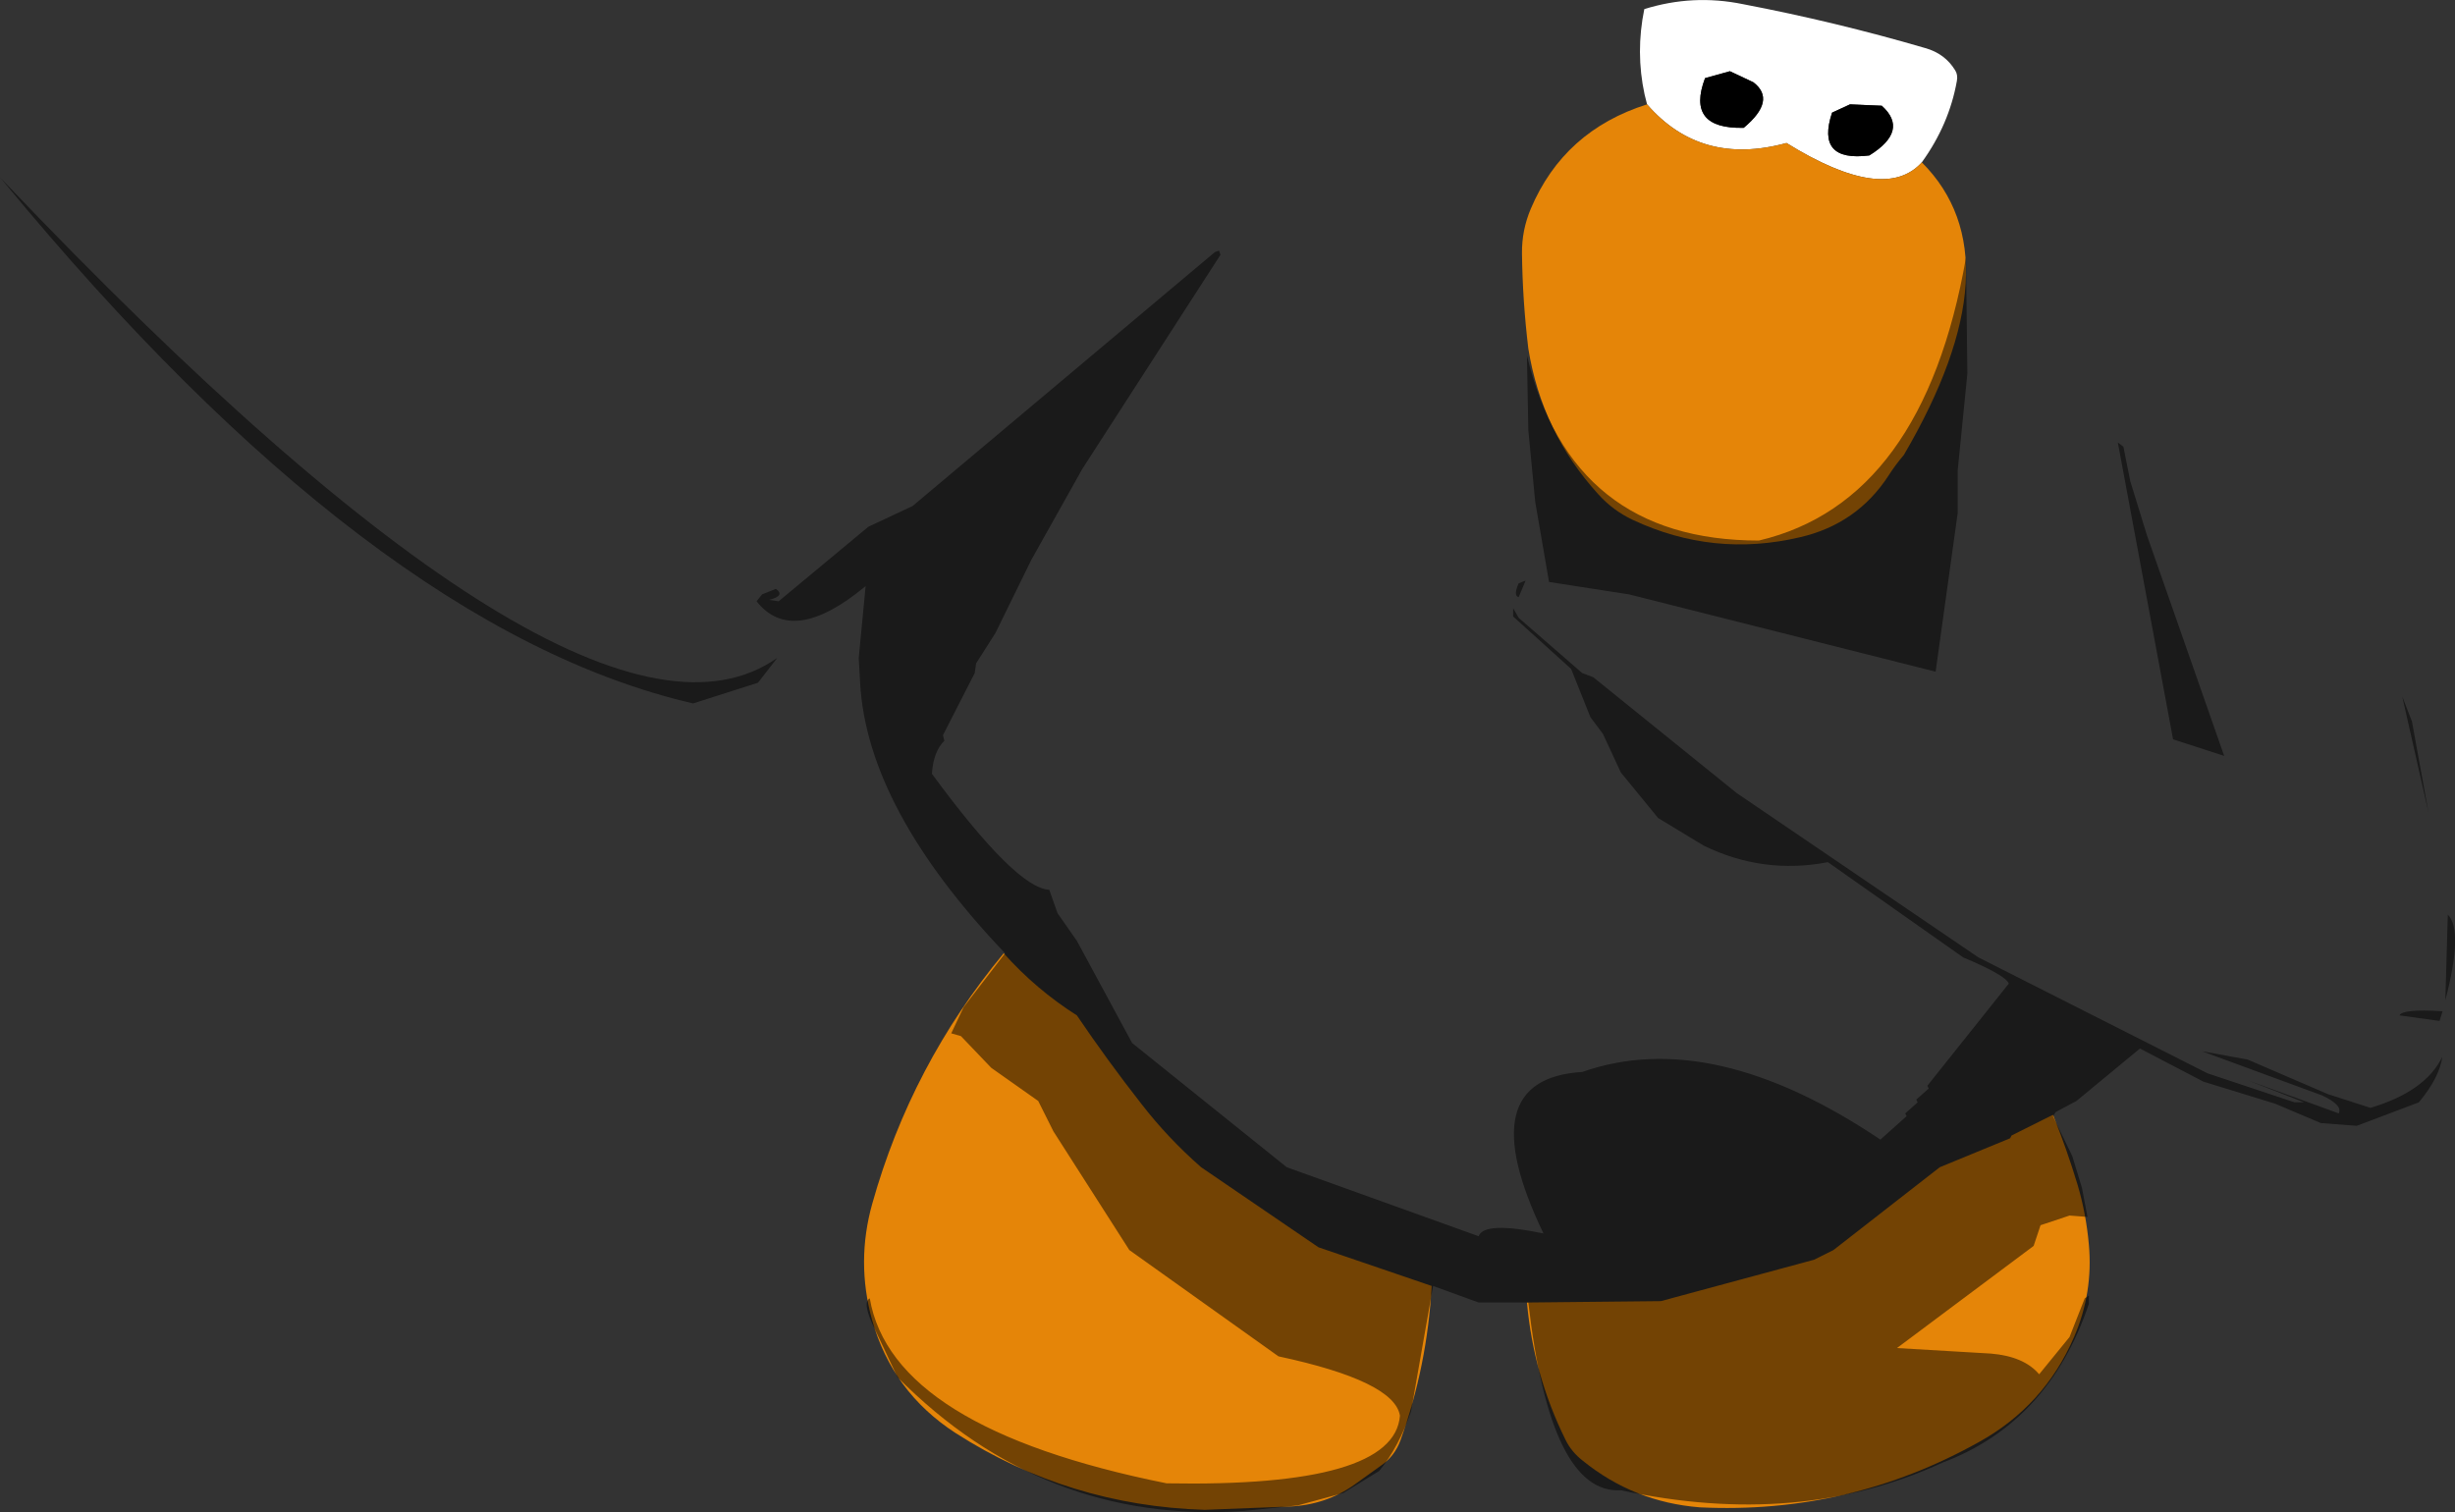 <?xml version="1.0" encoding="UTF-8" standalone="no"?>
<svg xmlns:ffdec="https://www.free-decompiler.com/flash" xmlns:xlink="http://www.w3.org/1999/xlink" ffdec:objectType="shape" height="273.85px" width="444.55px" xmlns="http://www.w3.org/2000/svg">
  <rect width="100%" height="100%" fill="#333333" stroke="none"/>
  <g transform="matrix(1.0, 0.0, 0.0, 1.0, 268.25, 71.15)">
    <path d="M30.0 -52.25 L29.55 -54.05 Q27.9 -61.7 29.5 -69.5 38.3 -72.25 47.35 -70.4 64.1 -67.2 80.35 -62.45 83.95 -61.45 85.8 -58.4 86.3 -57.6 86.1 -56.5 84.7 -48.6 79.75 -41.75 73.0 -34.25 55.25 -45.25 39.75 -41.0 30.0 -52.25 M63.5 -50.75 Q60.5 -41.75 70.25 -43.0 77.5 -47.5 72.5 -52.0 L66.75 -52.25 63.5 -50.75 M45.0 -58.25 L40.5 -57.0 Q37.0 -47.75 47.5 -48.0 53.5 -53.0 49.25 -56.25 L45.0 -58.25" fill="#ffffff" fill-rule="evenodd" stroke="none"/>
    <path d="M45.0 -58.25 L49.25 -56.25 Q53.5 -53.0 47.5 -48.0 37.0 -47.75 40.5 -57.0 L45.0 -58.25 M63.5 -50.75 L66.75 -52.25 72.5 -52.0 Q77.5 -47.5 70.25 -43.0 60.5 -41.75 63.5 -50.75" fill="#000000" fill-rule="evenodd" stroke="none"/>
    <path d="M30.0 -52.25 Q39.75 -41.0 55.25 -45.25 73.0 -34.25 79.75 -41.75 97.25 -24.25 76.5 11.25 75.0 13.0 73.75 14.95 68.05 23.75 57.7 26.15 42.0 29.85 27.4 23.0 23.8 21.3 21.15 18.35 10.95 7.15 8.5 -8.0 7.45 -16.7 7.35 -25.25 7.3 -29.45 8.95 -33.35 14.95 -47.5 30.0 -52.25 M15.25 189.65 Q9.45 177.95 8.25 164.75 L32.5 164.5 60.25 157.0 63.75 155.25 83.0 140.25 95.75 135.0 96.0 134.5 103.5 130.75 Q106.0 136.95 107.95 143.4 109.5 148.65 110.0 154.25 110.8 162.95 107.3 171.05 101.9 183.5 90.05 190.05 66.6 203.15 39.55 201.85 27.6 200.9 18.35 193.4 16.3 191.8 15.25 189.65 M-86.5 101.5 Q-80.65 108.05 -73.25 112.75 -67.7 120.95 -61.55 128.8 -56.75 135.0 -50.75 140.25 L-29.5 154.75 -9.0 161.75 Q-9.8 176.25 -14.65 189.7 -15.7 192.6 -18.2 194.3 L-23.0 197.75 Q-28.15 201.4 -34.7 201.7 L-50.1 202.3 Q-74.7 201.55 -95.2 188.4 -106.7 180.95 -110.35 167.85 -113.25 157.35 -110.3 146.85 -103.25 121.7 -86.5 101.5" fill="#e58508" fill-rule="evenodd" stroke="none"/>
    <path d="M6.75 34.5 L8.0 34.0 6.75 37.0 Q5.75 36.75 6.75 34.5 M116.25 9.75 L117.5 16.0 120.5 25.75 134.5 65.75 125.25 62.75 115.25 9.0 116.25 9.75 M175.0 94.5 Q177.85 97.35 174.55 110.0 L175.0 94.5 M173.5 113.75 L166.25 112.75 Q166.75 111.55 174.05 112.0 L173.5 113.75 M174.0 120.25 Q173.5 124.0 169.75 128.5 L158.5 132.75 152.0 132.25 143.75 128.75 130.75 124.75 119.25 118.75 107.75 128.25 104.0 130.25 103.5 131.0 107.0 138.25 108.75 144.0 109.75 149.25 106.5 149.0 101.25 150.75 100.0 154.5 75.25 173.0 92.25 174.0 Q98.25 174.5 101.0 177.75 L106.5 171.0 109.25 164.0 110.0 163.5 110.0 165.0 Q102.75 186.5 83.5 193.75 57.5 205.75 25.25 198.75 12.5 199.5 8.5 164.75 L-0.5 164.75 -8.75 161.75 -12.75 184.5 Q-15.0 191.0 -18.5 195.25 L-25.0 199.25 -33.25 201.5 -43.0 202.5 Q-79.25 205.0 -105.75 178.25 L-109.75 169.75 Q-112.25 164.75 -110.75 164.0 -106.75 187.5 -57.0 197.5 -15.75 198.25 -14.75 185.25 -15.75 179.0 -36.75 174.5 L-63.75 155.25 -77.5 133.75 -80.25 128.25 -88.75 122.25 -94.25 116.5 -96.0 116.0 -93.75 111.25 -86.25 101.5 Q-111.25 75.25 -112.5 52.5 L-112.75 48.0 -111.5 35.0 Q-124.75 46.0 -131.25 37.75 L-130.25 36.5 -127.75 35.5 Q-126.0 36.75 -129.0 37.5 L-127.25 37.75 -111.0 24.25 -103.0 20.5 -48.25 -25.5 -47.5 -25.75 -47.25 -25.0 -72.25 13.75 -81.5 30.25 -88.0 43.5 -91.5 49.0 -91.75 50.75 -97.5 62.0 -97.25 63.0 Q-99.25 65.0 -99.5 69.0 -84.25 89.75 -78.25 90.0 L-76.75 94.25 -73.25 99.25 -63.25 117.75 -35.25 140.25 -0.5 152.75 Q0.5 150.0 11.25 152.25 -2.25 124.25 18.25 123.0 41.75 114.75 72.25 135.25 L77.0 131.0 76.75 130.5 79.0 128.5 78.75 128.0 81.0 126.0 80.75 125.5 95.5 107.0 Q95.0 105.5 87.25 102.25 L62.75 85.0 Q51.0 87.25 40.25 82.0 L32.0 77.0 25.25 68.75 22.0 61.75 19.75 58.75 16.25 50.0 5.75 40.5 5.75 39.0 6.75 40.75 18.25 50.75 20.25 51.5 46.25 72.5 90.0 102.25 131.5 123.25 147.25 128.5 149.0 128.5 138.75 124.5 155.25 130.5 Q156.0 129.0 152.25 127.25 L130.5 119.25 138.75 120.75 153.25 127.0 161.0 129.5 Q171.0 126.5 174.0 120.25 M166.75 55.0 L168.5 59.5 171.5 76.0 166.75 55.0 M87.75 -24.5 L88.0 -3.5 86.25 14.0 86.25 21.75 82.25 50.5 26.75 36.5 12.25 34.25 9.75 19.75 8.5 6.75 8.25 -6.75 Q16.25 26.75 50.25 26.75 80.0 19.75 87.75 -24.5 M-268.25 -39.0 L-267.75 -38.5 Q-162.15 72.45 -127.5 48.0 L-131.0 52.5 -142.75 56.25 Q-200.8 42.8 -267.8 -38.5 L-268.25 -39.0" fill="#000000" fill-opacity="0.498" fill-rule="evenodd" stroke="none"/>
  </g>
</svg>
